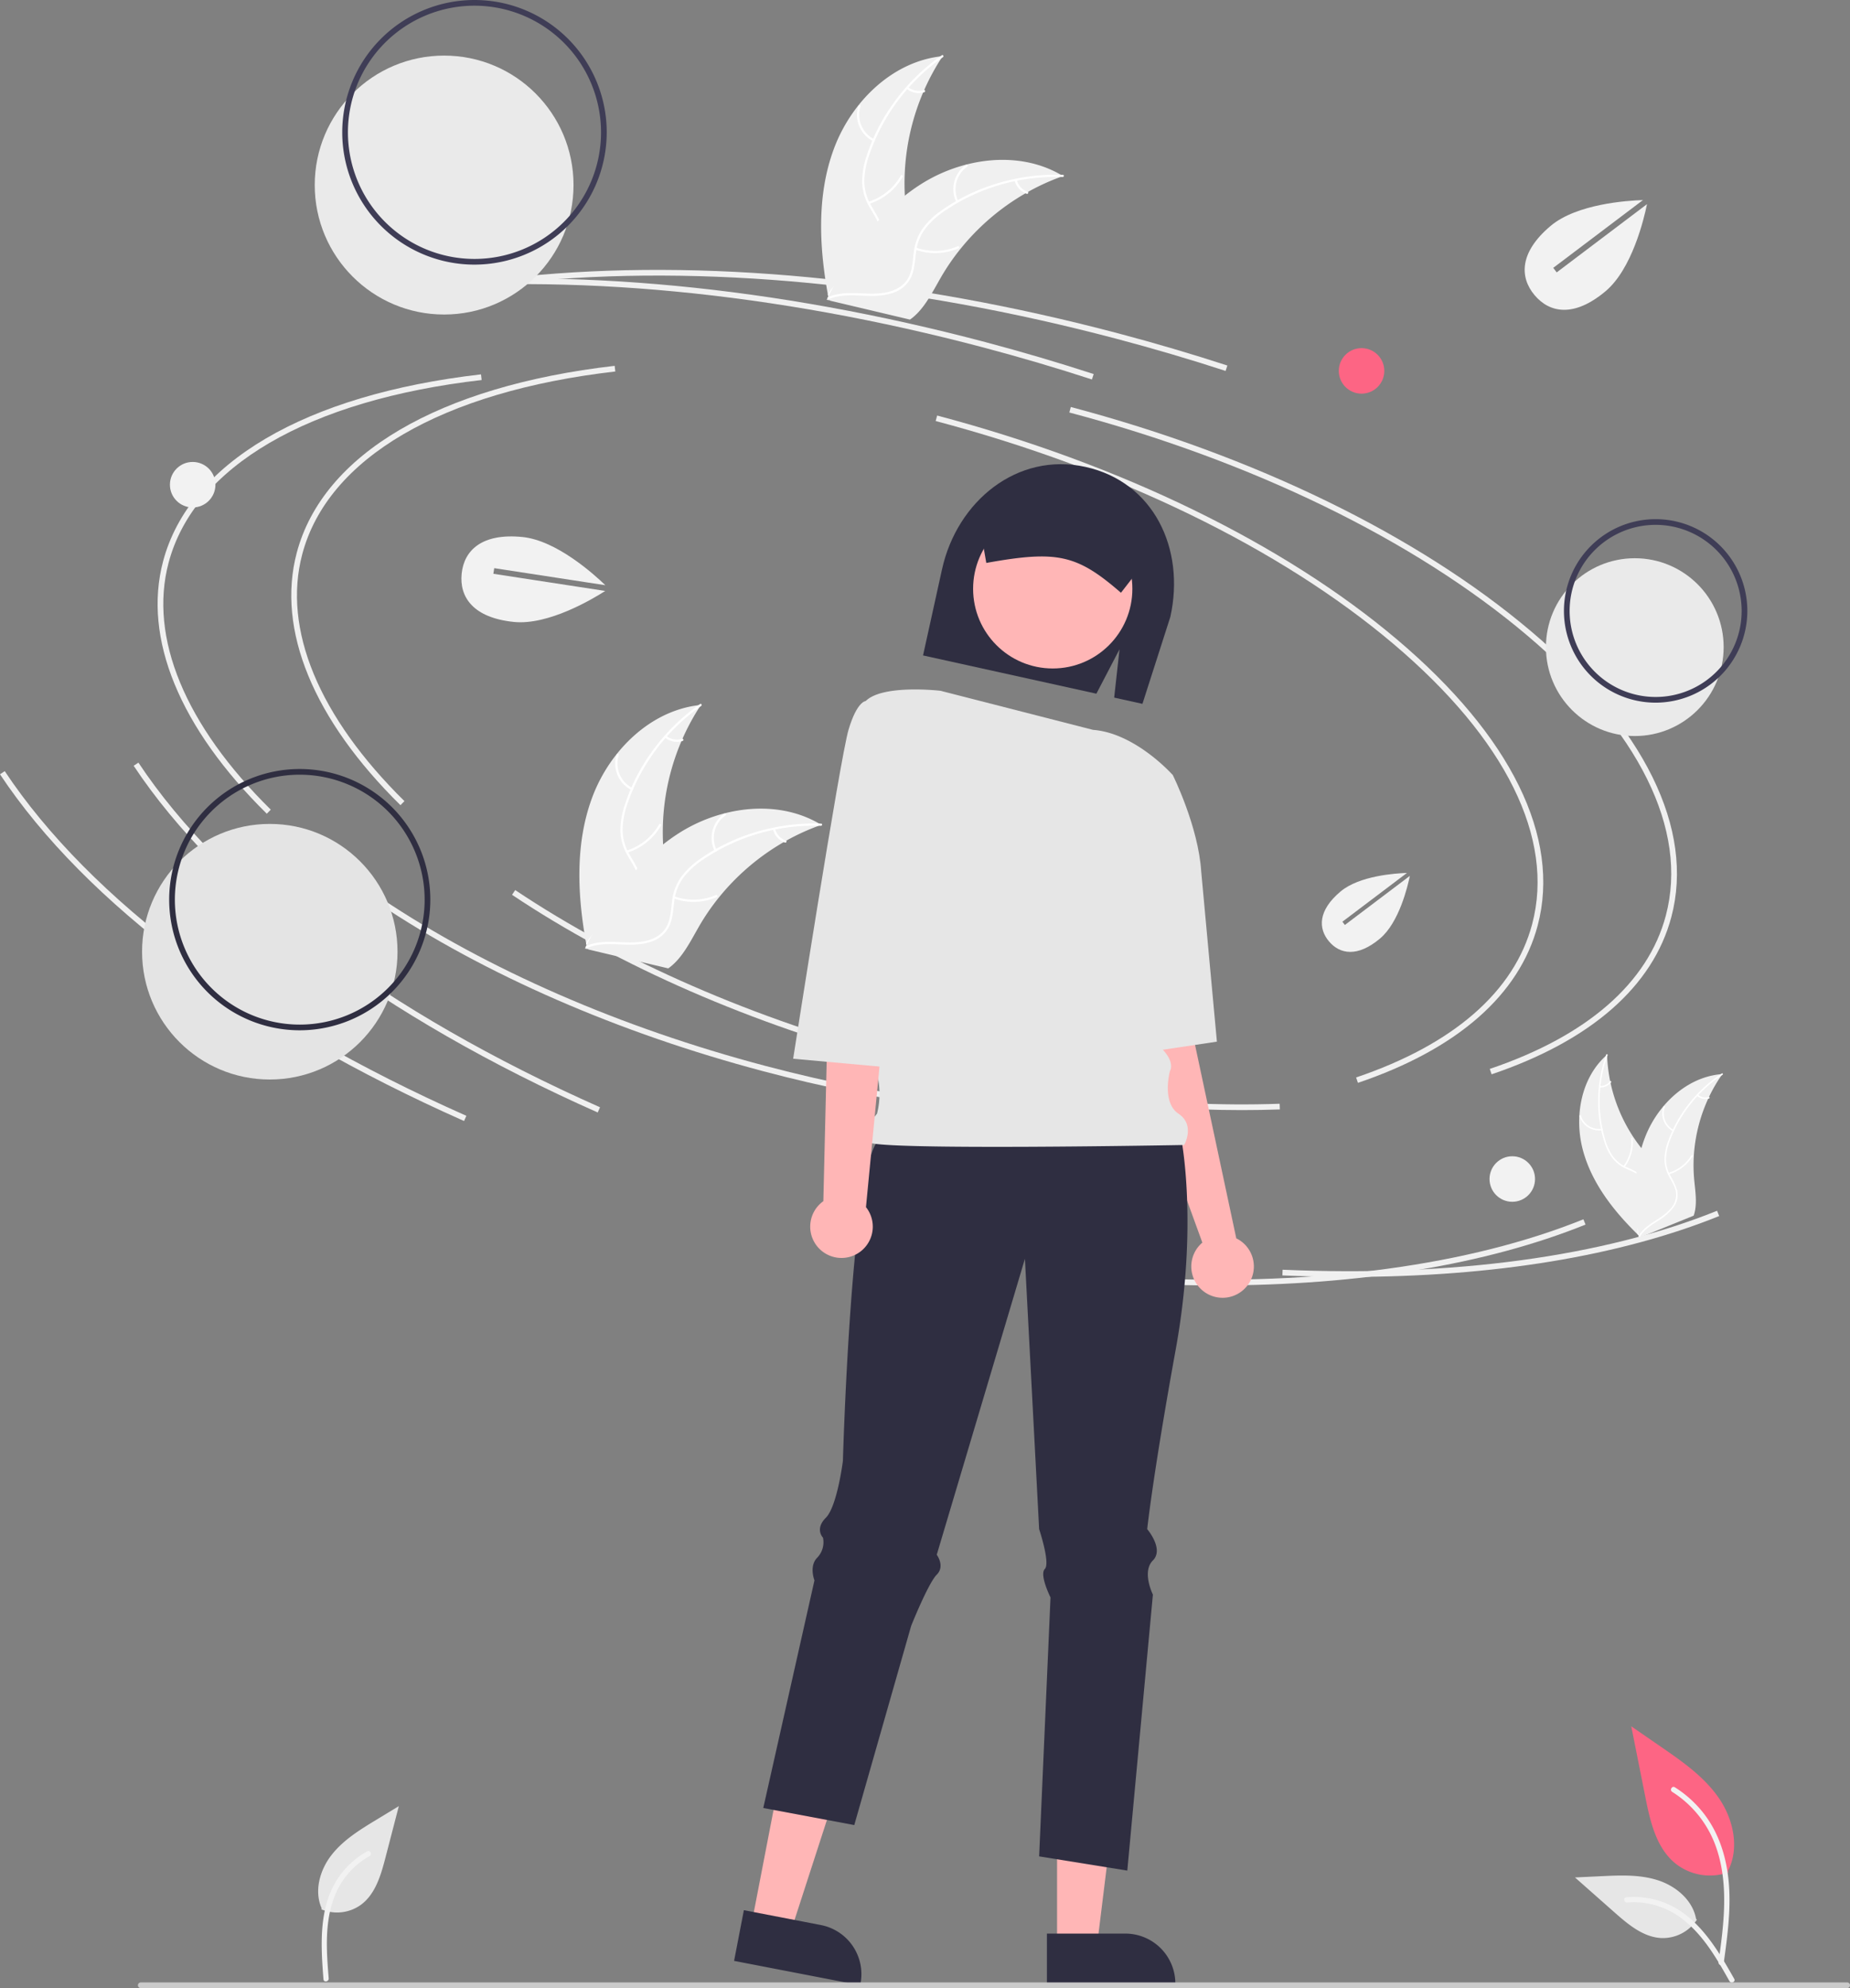 <svg xmlns="http://www.w3.org/2000/svg" data-name="Layer 1" width="650.502" height="698.685" viewBox="0 0 650.502 698.685" xmlns:xlink="http://www.w3.org/1999/xlink"><rect x="0" y="0" width="650.502" height="698.685" fill="#808080" stroke="none"/><path d="M415.557,383.62c-30.666-30.188-43.617-61.682-36.47-88.679,9.172-34.645,49.918-58.599,111.791-65.72l.229,1.987C430.094,238.23,389.97,261.646,381.02,295.453c-6.956,26.273,5.808,57.079,35.94,86.742Z" transform="translate(-274.749 -100.658)" fill="#f0f0f0"/><path d="M711.427,490.778c-38.272,0-79.862-5.688-121.173-16.624-51.086-13.524-97.926-33.938-135.457-59.035l1.111-1.662c37.35,24.975,83.983,45.295,134.857,58.763C636.741,484.393,683.06,490.032,724.7,488.544l.072,1.998Q718.176,490.779,711.427,490.778Z" transform="translate(-274.749 -100.658)" fill="#f0f0f0"/><path d="M799.229,478.201l-.641-1.895c34.229-11.573,55.639-30.216,61.913-53.916,7.976-30.127-9.352-65.088-48.79-98.443-39.64-33.524-96.801-61.34-160.956-78.324l.512-1.934c64.436,17.059,121.875,45.019,161.735,78.731,40.062,33.881,57.617,69.566,49.433,100.481C855.981,447.282,834.124,466.403,799.229,478.201Z" transform="translate(-274.749 -100.658)" fill="#f0f0f0"/><path d="M484.922,491.614C409.719,458.261,351.769,414.989,321.749,369.769l1.666-1.106c29.813,44.907,87.459,87.923,162.318,121.124Z" transform="translate(-274.749 -100.658)" fill="#f0f0f0"/><path d="M749.331,549.396q-11.635,0-23.668-.52l.086-1.998c59.864,2.592,112.684-4.572,152.758-20.722l.748,1.855C844.296,542.099,799.74,549.396,749.331,549.396Z" transform="translate(-274.749 -100.658)" fill="#f0f0f0"/><path d="M705.697,231.015c-12.43-4.047-25.215-7.815-38-11.2C594.123,200.337,521.799,193.422,458.541,199.82l-.201-1.99c63.494-6.419,136.065.513,209.868,20.052,12.821,3.395,25.643,7.173,38.107,11.232Z" transform="translate(-274.749 -100.658)" fill="#f0f0f0"/><path d="M368.557,386.62c-30.666-30.188-43.617-61.682-36.47-88.679,9.172-34.645,49.918-58.599,111.791-65.72l.229,1.987C383.094,241.23,342.97,264.646,334.02,298.453c-6.956,26.273,5.808,57.079,35.94,86.742Z" transform="translate(-274.749 -100.658)" fill="#f0f0f0"/><path d="M664.427,493.778c-38.272,0-79.862-5.688-121.173-16.624-51.086-13.524-97.926-33.938-135.457-59.035l1.111-1.662c37.35,24.975,83.983,45.295,134.857,58.763C589.741,487.393,636.06,493.032,677.7,491.544l.072,1.998Q671.176,493.779,664.427,493.778Z" transform="translate(-274.749 -100.658)" fill="#f0f0f0"/><path d="M752.229,481.201l-.641-1.895c34.229-11.573,55.639-30.216,61.913-53.916,7.976-30.127-9.352-65.088-48.79-98.443-39.64-33.524-96.801-61.34-160.956-78.324l.512-1.934c64.436,17.059,121.875,45.019,161.735,78.731,40.062,33.881,57.617,69.566,49.433,100.481C808.981,450.282,787.124,469.403,752.229,481.201Z" transform="translate(-274.749 -100.658)" fill="#f0f0f0"/><path d="M437.922,494.614C362.719,461.261,304.769,417.989,274.749,372.769l1.666-1.106c29.813,44.907,87.459,87.923,162.318,121.124Z" transform="translate(-274.749 -100.658)" fill="#f0f0f0"/><path d="M702.331,552.396q-11.635,0-23.668-.52l.086-1.998c59.864,2.592,112.684-4.572,152.758-20.722l.748,1.855C797.296,545.099,752.74,552.396,702.331,552.396Z" transform="translate(-274.749 -100.658)" fill="#f0f0f0"/><path d="M658.697,234.015c-12.43-4.047-25.215-7.815-38-11.2C547.123,203.337,474.799,196.422,411.541,202.82l-.201-1.99c63.494-6.419,136.065.513,209.868,20.052,12.821,3.395,25.643,7.173,38.107,11.232Z" transform="translate(-274.749 -100.658)" fill="#f0f0f0"/><g id="a9a6faa7-f9f8-42ac-a25b-707af5da24b3" data-name="Group 221"><path id="b6badfe4-ecf7-40b3-ab9a-d2e442646810-67" data-name="Path 2938" d="M671.134,414.039l17-2,6,52,15.319,71.808a11,11,0,1,1-11.933,1.5l-15.386-42.308Z" transform="translate(-274.749 -100.658)" fill="#ffb6b6"/><path id="eb66624a-625c-4022-aac2-7acd24895291-68" data-name="Path 2939" d="M646.438,784.753h14.006l6.664-54.025H646.436Z" transform="translate(-274.749 -100.658)" fill="#ffb6b6"/><path id="a67f4ff8-8ebc-49ff-bea4-e9dad041920e-69" data-name="Path 2940" d="M642.866,798.327h45.162v-.571a17.579,17.579,0,0,0-17.577-17.578H642.866Z" transform="translate(-274.749 -100.658)" fill="#2f2e41"/><path id="f2666089-6ab6-4bee-94c7-c04bd8c6f398-70" data-name="Path 2941" d="M538.948,777.114l13.752,2.655,16.788-51.78-20.3-3.919Z" transform="translate(-274.749 -100.658)" fill="#ffb6b6"/><path id="e202d012-54d0-4120-af29-b522f4befddf-71" data-name="Path 2942" d="M532.87,789.767l44.343,8.563.108-.561a17.58,17.58,0,0,0-13.926-20.593h0l-27.083-5.23Z" transform="translate(-274.749 -100.658)" fill="#2f2e41"/><path id="a7799203-f10e-4175-b8b3-865436e3910e-72" data-name="Path 2943" d="M668.4,328.826l-8.138,15.614-60.951-13.443,6.677-30.273c5.285-23.962,26.472-41.267,50.434-35.982s35.142,28.705,29.857,52.667l-9.822,30.6-9.938-2.192Z" transform="translate(-274.749 -100.658)" fill="#2f2e41"/><path id="fb4efb0d-4e34-4aa4-af9b-85f1b453b517-73" data-name="Path 2944" d="M690.134,501.04s6,30-2,74-10,63-10,63,6,7,2,11,0,12,0,12l-9,97-31-5,4-91s-4-8-2-10-2-14-2-14l-5-95-31,104s3,4,0,7-9,18-9,18l-20,70-32-6,18-80s-2-5,1-8a7.834,7.834,0,0,0,2-7s-3-3,1-7,6-20,6-20,3-107,13-113S690.134,501.04,690.134,501.04Z" transform="translate(-274.749 -100.658)" fill="#2f2e41"/><circle id="b01ade62-873d-4b0f-b59f-ba4b75076aa4" data-name="Ellipse 569" cx="370.168" cy="206.921" r="28" fill="#ffb6b6"/><path id="b558b83e-b369-42dd-8f4d-22a4c2c4f5e2-74" data-name="Path 2945" d="M605.457,343.42s-20.324-2.381-26.324,3.619l6,121s-4,3-2,10a28.568,28.568,0,0,1,0,14s-6,7-3,10,111,1,111,1,4-7-2-11-3-15-3-15,2-3-3-8-9-46-9-46l13-50s-13.086-14.771-28.043-15.885Z" transform="translate(-274.749 -100.658)" fill="#e6e6e6"/><path id="f8cef0e8-06d3-4209-b80b-8403fdc77134-75" data-name="Path 2946" d="M671.639,373.726l15.493-.688s9,18,10,34l5.507,59.688-35.507,5.312Z" transform="translate(-274.749 -100.658)" fill="#e6e6e6"/><path id="f41dbfcb-858e-4d45-9b75-6131cbc8ec95-76" data-name="Path 2947" d="M668.906,308.967l10.4-13.382a10.911,10.911,0,0,0-8.282-12.969l-39.292-8.667a10.912,10.912,0,0,0-12.97,8.282l-.022.1,2.814,16.159.494-.088c24.385-4.348,31.331-2.818,46.459,10.226Z" transform="translate(-274.749 -100.658)" fill="#2f2e41"/><path id="ed879564-5a8c-4e9d-a096-68f5b6ab9b62-77" data-name="Path 2948" d="M564.258,522.78l1.875-78.74,2-56,24,3-12.889,133.845a11,11,0,1,1-15.458-1.751q.231-.184.471-.355Z" transform="translate(-274.749 -100.658)" fill="#ffb6b6"/><path id="aaf783f1-6b30-4a3e-8412-451b817d63a0-78" data-name="Path 2949" d="M596.64,348.726l-17.507-1.688s-3,0-6,10-19.492,115.688-19.492,115.688l36.493,3.312Z" transform="translate(-274.749 -100.658)" fill="#e6e6e6"/></g><circle id="af8c7bff-6816-464a-b0a9-6a679aecd372" data-name="Ellipse 563" cx="156.166" cy="65.035" r="45.498" fill="#eaeaea"/><path d="M441.587,193.654a46.498,46.498,0,1,1,46.498-46.498A46.551,46.551,0,0,1,441.587,193.654Zm0-90.996a44.498,44.498,0,1,0,44.498,44.498A44.549,44.549,0,0,0,441.587,102.658Z" transform="translate(-274.749 -100.658)" fill="#3f3d56"/><circle id="a60e3f6d-2e55-4ba4-880b-24129c1d171d" data-name="Ellipse 565" cx="574.83" cy="227.42" r="31.244" fill="#eaeaea"/><path d="M856.908,347.593a32.244,32.244,0,1,1,32.244-32.244A32.281,32.281,0,0,1,856.908,347.593Zm0-62.488a30.244,30.244,0,1,0,30.244,30.244A30.278,30.278,0,0,0,856.908,285.104Z" transform="translate(-274.749 -100.658)" fill="#3f3d56"/><path id="aea90dfe-d7fa-4ce2-8106-f6b698b2b1f8-79" data-name="Path 2960" d="M924.251,799.342h-600a1,1,0,1,1,0-2h600a1,1,0,0,1,0,2Z" transform="translate(-274.749 -100.658)" fill="#cacaca"/><g id="baaccb77-fe9e-4683-9e52-b00664372613" data-name="Group 58"><path id="fb603159-8dea-4755-9c7c-d25bd7f9bc0c-80" data-name="Path 438" d="M882.447,758.669a19.474,19.474,0,0,1-18.806-3.313c-6.587-5.528-8.652-14.637-10.332-23.07l-4.97-24.945,10.405,7.165c7.483,5.152,15.134,10.47,20.316,17.933s7.443,17.651,3.28,25.727" transform="translate(-274.749 -100.658)" fill="#fd6584"/><path id="a8ec8a48-e4af-4fa0-8d27-3c92af74fe9a-81" data-name="Path 439" d="M880.84,790.606c1.31-9.542,2.657-19.206,1.738-28.85-.816-8.565-3.429-16.93-8.749-23.789a39.574,39.574,0,0,0-10.153-9.2c-1.015-.641-1.95.968-.939,1.606a37.622,37.622,0,0,1,14.881,17.956c3.24,8.241,3.76,17.224,3.2,25.978-.338,5.294-1.053,10.553-1.774,15.806a.964.964,0,0,0,.65,1.144.936.936,0,0,0,1.144-.65Z" transform="translate(-274.749 -100.658)" fill="#f2f2f2"/><path id="b09ba816-4f06-4578-8eb4-a29f6123e742-82" data-name="Path 442" d="M871.413,775.296a14.336,14.336,0,0,1-12.491,6.447c-6.323-.3-11.595-4.713-16.34-8.9l-14.035-12.396,9.289-.444c6.68-.32,13.533-.618,19.9,1.442s12.231,7.018,13.394,13.6" transform="translate(-274.749 -100.658)" fill="#e6e6e6"/><path id="add4fdd4-5f13-462c-8fd8-fbec5e5c357a-83" data-name="Path 443" d="M884.542,796.091c-6.3-11.156-13.618-23.555-26.685-27.518a29.779,29.779,0,0,0-11.224-1.159c-1.192.1-.894,1.94.3,1.837a27.665,27.665,0,0,1,17.912,4.739c5.051,3.438,8.983,8.217,12.311,13.286,2.039,3.1,3.865,6.341,5.691,9.573C883.426,797.882,885.132,797.136,884.542,796.091Z" transform="translate(-274.749 -100.658)" fill="#f2f2f2"/></g><g id="ee656491-410e-4193-8926-ffe46b73d48a" data-name="Group 222"><path id="a6ee8b3a-6384-4722-b3cb-80bef4872a5a-84" data-name="Path 2961" d="M387.748,771.657a14.336,14.336,0,0,0,13.961-1.64c5.074-3.784,6.976-10.391,8.57-16.516l4.707-18.121-7.949,4.826c-5.717,3.47-11.565,7.055-15.691,12.323s-6.214,12.651-3.495,18.764" transform="translate(-274.749 -100.658)" fill="#e6e6e6"/><path id="f2bbd591-1ffb-4624-8852-7218542fde3c-85" data-name="Path 2962" d="M388.492,796.239c-1.015-12.772-1.882-27.143,6.735-37.736a29.779,29.779,0,0,1,8.658-7.238c1.044-.584,1.826,1.108.779,1.691a27.664,27.664,0,0,0-12.2,13.945c-2.265,5.675-2.852,11.835-2.777,17.899.043,3.71.342,7.418.635,11.119C390.418,797.098,388.587,797.434,388.492,796.239Z" transform="translate(-274.749 -100.658)" fill="#f2f2f2"/></g><circle id="e41ec8f5-a87e-4b16-bc24-7a000bd09eb1" data-name="Ellipse 567" cx="94.865" cy="334.46" r="44.913" fill="#e4e4e4"/><path d="M380.149,462.733a45.913,45.913,0,1,1,45.913-45.913A45.965,45.965,0,0,1,380.149,462.733Zm0-89.826A43.913,43.913,0,1,0,424.062,416.821,43.963,43.963,0,0,0,380.149,372.908Z" transform="translate(-274.749 -100.658)" fill="#2f2e41"/><circle cx="67.751" cy="170.342" r="8" fill="#f2f2f2"/><circle cx="478.751" cy="130.342" r="8" fill="#fd6584"/><circle cx="531.751" cy="414.342" r="8" fill="#f2f2f2"/><polygon points="214.063 206.857 214.063 206.857 214.063 206.857 214.063 206.857" fill="#f2f2f2"/><path d="M448.228,302.301l.303-1.977,39.073,5.994c-3.982-3.844-17.168-15.731-29.127-16.937-14.287-1.44-20.573,4.676-21.404,12.919s4.108,15.49,18.395,16.93c12.111,1.221,27.643-8.043,32.096-10.894Z" transform="translate(-274.749 -100.658)" fill="#f2f2f2"/><polygon points="579.407 70.278 579.407 70.278 579.407 70.278 579.407 70.278" fill="#f2f2f2"/><path d="M822.117,196.385l-1.206-1.596,31.544-23.823c-5.532.173-23.247,1.334-32.451,9.064-10.995,9.235-10.996,18.006-5.668,24.349s13.966,7.858,24.962-1.377c9.321-7.828,13.513-25.421,14.575-30.601Z" transform="translate(-274.749 -100.658)" fill="#f2f2f2"/><polygon points="495.935 306.755 495.935 306.755 495.935 306.755 495.935 306.755" fill="#f2f2f2"/><path d="M747.634,425.722l-.867-1.149,22.694-17.139c-3.98.125-16.725.959-23.347,6.521-7.91,6.644-7.911,12.954-4.077,17.518s10.048,5.654,17.959-.991c6.706-5.632,9.722-18.289,10.486-22.015Z" transform="translate(-274.749 -100.658)" fill="#f2f2f2"/><path d="M567.979,152.91c6.149-16.532,20.676-30.817,38.232-32.516a81.267,81.267,0,0,0-12.844,54.297c.898,7.343,2.662,15.416-1.296,21.665-2.463,3.889-6.803,6.282-11.277,7.363-4.474,1.08-9.137.997-13.739.907l-1.03.509C562.789,187.795,561.831,169.441,567.979,152.91Z" transform="translate(-274.749 -100.658)" fill="#f0f0f0"/><path d="M606.297,120.754a69.461,69.461,0,0,0-25.806,34.066,29.913,29.913,0,0,0-1.826,9.193,17.156,17.156,0,0,0,2.32,8.726c1.385,2.499,3.091,4.895,3.844,7.687a10.505,10.505,0,0,1-1.475,8.463c-1.985,3.111-4.969,5.324-7.962,7.386-3.324,2.29-6.812,4.615-8.846,8.212-.246.436-.908.028-.662-.407,3.538-6.258,10.964-8.531,15.507-13.847,2.12-2.48,3.505-5.615,2.849-8.918-.573-2.888-2.33-5.36-3.754-7.879a18.307,18.307,0,0,1-2.586-8.448,27.653,27.653,0,0,1,1.465-9.229,67.39,67.39,0,0,1,9.505-18.796,70.693,70.693,0,0,1,17.061-16.896c.409-.286.773.402.366.686Z" transform="translate(-274.749 -100.658)" fill="#fff"/><path d="M581.778,150.29a10.421,10.421,0,0,1-5.206-12.45c.153-.476.9-.26.747.217a9.65,9.65,0,0,0,4.866,11.571c.447.225.037.886-.407.662Z" transform="translate(-274.749 -100.658)" fill="#fff"/><path d="M580.116,171.564a20.086,20.086,0,0,0,11.393-9.192c.248-.435.91-.027.662.407a20.893,20.893,0,0,1-11.874,9.541c-.478.15-.656-.607-.18-.756Z" transform="translate(-274.749 -100.658)" fill="#fff"/><path d="M594.084,131.283a5.899,5.899,0,0,0,5.505,1.011c.476-.156.653.602.18.756a6.61,6.61,0,0,1-6.093-1.105.402.402,0,0,1-.128-.535.391.391,0,0,1,.535-.128Z" transform="translate(-274.749 -100.658)" fill="#fff"/><path d="M648.528,162.534c-.295.106-.589.211-.886.323a77.687,77.687,0,0,0-11.452,5.259c-.286.155-.574.316-.855.479a81.899,81.899,0,0,0-22.915,19.598,79.535,79.535,0,0,0-6.835,9.966c-2.793,4.821-5.437,10.27-9.538,13.783a13.642,13.642,0,0,1-1.337,1.032l-27.984-6.622c-.056-.047-.114-.088-.17-.135l-1.129-.213c.092-.187.191-.38.283-.567.053-.109.112-.216.165-.325.037-.072.075-.144.104-.211.012-.024.025-.048.036-.066.029-.067.064-.126.092-.187q.827-1.615,1.68-3.223c.002-.006.002-.006.009-.011a116.944,116.944,0,0,1,15.527-22.877c.184-.206.369-.418.565-.621a75.895,75.895,0,0,1,9.015-8.493,67.097,67.097,0,0,1,5.525-3.945,55.792,55.792,0,0,1,15.995-6.962c11.291-2.924,23.391-2.205,33.352,3.57C648.026,162.233,648.275,162.379,648.528,162.534Z" transform="translate(-274.749 -100.658)" fill="#f0f0f0"/><path d="M648.381,162.874A69.461,69.461,0,0,0,607.267,174.537a29.912,29.912,0,0,0-6.992,6.241,17.156,17.156,0,0,0-3.401,8.364c-.399,2.829-.479,5.769-1.559,8.452a10.505,10.505,0,0,1-6.273,5.869c-3.458,1.289-7.173,1.259-10.804,1.103-4.032-.173-8.218-.416-12.008,1.231-.459.2-.742-.524-.284-.724,6.593-2.867,13.891-.211,20.718-1.72,3.186-.704,6.179-2.373,7.644-5.405,1.281-2.651,1.367-5.683,1.746-8.551a18.307,18.307,0,0,1,3.021-8.302,27.653,27.653,0,0,1,6.726-6.486A67.39,67.39,0,0,1,624.707,165.325a70.693,70.693,0,0,1,23.795-3.219c.499.018.375.786-.12.768Z" transform="translate(-274.749 -100.658)" fill="#fff"/><path d="M611.022,171.695A10.421,10.421,0,0,1,614.361,158.62c.409-.288.876.334.466.623a9.65,9.65,0,0,0-3.081,12.169c.222.448-.503.73-.724.284Z" transform="translate(-274.749 -100.658)" fill="#fff"/><path d="M596.887,187.68a20.086,20.086,0,0,0,14.631-.48c.46-.198.743.526.284.724a20.893,20.893,0,0,1-15.225.469c-.472-.169-.158-.88.311-.712Z" transform="translate(-274.749 -100.658)" fill="#fff"/><path d="M632.29,163.928a5.899,5.899,0,0,0,3.787,4.122c.474.163.16.874-.311.712a6.61,6.61,0,0,1-4.2-4.551.402.402,0,0,1,.22-.504.391.391,0,0,1,.504.22Z" transform="translate(-274.749 -100.658)" fill="#fff"/><path d="M482.979,380.91c6.149-16.532,20.676-30.817,38.232-32.516a81.267,81.267,0,0,0-12.844,54.297c.898,7.343,2.662,15.416-1.296,21.665-2.463,3.889-6.803,6.282-11.277,7.363-4.474,1.08-9.137.997-13.739.907l-1.03.509C477.789,415.795,476.831,397.441,482.979,380.91Z" transform="translate(-274.749 -100.658)" fill="#f0f0f0"/><path d="M521.297,348.754A69.461,69.461,0,0,0,495.491,382.82a29.913,29.913,0,0,0-1.826,9.193,17.156,17.156,0,0,0,2.32,8.726c1.385,2.499,3.091,4.895,3.844,7.687a10.505,10.505,0,0,1-1.475,8.463c-1.985,3.111-4.969,5.324-7.962,7.386-3.324,2.29-6.812,4.615-8.846,8.212-.246.436-.908.028-.662-.407,3.538-6.258,10.964-8.531,15.507-13.847,2.12-2.48,3.505-5.615,2.849-8.918-.573-2.888-2.33-5.36-3.754-7.879a18.307,18.307,0,0,1-2.586-8.448,27.653,27.653,0,0,1,1.465-9.229,67.39,67.39,0,0,1,9.505-18.796,70.693,70.693,0,0,1,17.061-16.896c.409-.286.773.402.366.686Z" transform="translate(-274.749 -100.658)" fill="#fff"/><path d="M496.778,378.29a10.421,10.421,0,0,1-5.206-12.45c.153-.476.9-.26.747.217a9.65,9.65,0,0,0,4.866,11.571c.447.225.037.886-.407.662Z" transform="translate(-274.749 -100.658)" fill="#fff"/><path d="M495.116,399.564a20.086,20.086,0,0,0,11.393-9.192c.248-.435.91-.027.662.407a20.893,20.893,0,0,1-11.874,9.541c-.478.15-.656-.607-.18-.756Z" transform="translate(-274.749 -100.658)" fill="#fff"/><path d="M509.084,359.283a5.899,5.899,0,0,0,5.505,1.011c.476-.156.653.602.18.756a6.61,6.61,0,0,1-6.093-1.105.402.402,0,0,1-.128-.535.391.391,0,0,1,.535-.128Z" transform="translate(-274.749 -100.658)" fill="#fff"/><path d="M563.528,390.534c-.295.106-.589.211-.886.323a77.687,77.687,0,0,0-11.452,5.259c-.286.155-.574.316-.855.479a81.899,81.899,0,0,0-22.915,19.598,79.535,79.535,0,0,0-6.835,9.966c-2.793,4.821-5.437,10.27-9.538,13.783a13.642,13.642,0,0,1-1.337,1.032l-27.984-6.622c-.056-.047-.114-.088-.17-.135l-1.129-.213c.092-.187.191-.38.283-.567.053-.109.112-.216.165-.325.037-.072.075-.144.104-.211.012-.024.025-.048.036-.066.029-.067.064-.126.092-.187q.827-1.615,1.68-3.223c.002-.006.002-.006.009-.011a116.944,116.944,0,0,1,15.527-22.877c.184-.206.369-.418.565-.621a75.895,75.895,0,0,1,9.015-8.493,67.097,67.097,0,0,1,5.525-3.945,55.792,55.792,0,0,1,15.995-6.962c11.291-2.924,23.391-2.205,33.352,3.57C563.026,390.233,563.275,390.379,563.528,390.534Z" transform="translate(-274.749 -100.658)" fill="#f0f0f0"/><path d="M563.381,390.874A69.461,69.461,0,0,0,522.267,402.537a29.912,29.912,0,0,0-6.992,6.241,17.156,17.156,0,0,0-3.401,8.364c-.399,2.829-.479,5.769-1.559,8.452a10.505,10.505,0,0,1-6.273,5.869c-3.458,1.289-7.173,1.259-10.804,1.103-4.032-.173-8.218-.416-12.008,1.231-.459.2-.742-.524-.284-.724,6.593-2.867,13.891-.211,20.718-1.72,3.186-.704,6.179-2.373,7.644-5.405,1.281-2.651,1.367-5.683,1.746-8.551a18.307,18.307,0,0,1,3.021-8.302,27.653,27.653,0,0,1,6.726-6.486A67.39,67.39,0,0,1,539.707,393.325a70.693,70.693,0,0,1,23.795-3.219c.499.018.375.786-.12.768Z" transform="translate(-274.749 -100.658)" fill="#fff"/><path d="M526.022,399.695A10.421,10.421,0,0,1,529.361,386.62c.409-.288.876.334.466.623a9.65,9.65,0,0,0-3.081,12.169c.222.448-.503.73-.724.284Z" transform="translate(-274.749 -100.658)" fill="#fff"/><path d="M511.887,415.68a20.086,20.086,0,0,0,14.631-.48c.46-.198.743.526.284.724a20.893,20.893,0,0,1-15.225.469c-.472-.169-.158-.88.311-.712Z" transform="translate(-274.749 -100.658)" fill="#fff"/><path d="M547.29,391.928a5.899,5.899,0,0,0,3.787,4.122c.474.163.16.874-.311.712a6.61,6.61,0,0,1-4.2-4.551.402.402,0,0,1,.22-.504.391.391,0,0,1,.504.22Z" transform="translate(-274.749 -100.658)" fill="#fff"/><path d="M831.324,504.824c-3.138-11.731-.677-25.539,8.501-33.491a55.947,55.947,0,0,0,14.432,35.597c3.431,3.764,7.639,7.592,7.908,12.678a12.507,12.507,0,0,1-3.396,8.628,37.143,37.143,0,0,1-7.35,5.985l-.376.696C842.315,526.475,834.462,516.555,831.324,504.824Z" transform="translate(-274.749 -100.658)" fill="#f0f0f0"/><path d="M840.016,471.502a47.82,47.82,0,0,0-.907,29.408,20.593,20.593,0,0,0,2.639,5.888,11.811,11.811,0,0,0,4.78,3.973,24.446,24.446,0,0,1,5.222,2.783,7.232,7.232,0,0,1,2.545,5.339,18.79,18.79,0,0,1-1.526,7.32c-.953,2.61-1.984,5.306-1.692,8.136.035.343-.499.378-.534.035-.508-4.923,2.754-9.159,3.185-13.954a7.324,7.324,0,0,0-1.955-6.141c-1.473-1.393-3.445-2.08-5.248-2.926a12.603,12.603,0,0,1-4.819-3.711,19.038,19.038,0,0,1-2.856-5.764,46.394,46.394,0,0,1-2.156-14.339,48.668,48.668,0,0,1,2.842-16.284c.116-.323.594-.082.479.239Z" transform="translate(-274.749 -100.658)" fill="#fff"/><path d="M838.025,497.854a7.175,7.175,0,0,1-7.884-4.914c-.104-.328.402-.505.506-.176a6.643,6.643,0,0,0,7.344,4.556c.34-.052.374.482.035.534Z" transform="translate(-274.749 -100.658)" fill="#fff"/><path d="M845.572,510.458a13.828,13.828,0,0,0,2.731-9.701c-.034-.343.5-.378.534-.035a14.384,14.384,0,0,1-2.863,10.088c-.209.275-.61-.079-.403-.353Z" transform="translate(-274.749 -100.658)" fill="#fff"/><path d="M837.357,482.28a4.061,4.061,0,0,0,3.493-1.627c.205-.277.607.077.403.353a4.551,4.551,0,0,1-3.861,1.808.277.277,0,0,1-.285-.249.269.269,0,0,1,.249-.285Z" transform="translate(-274.749 -100.658)" fill="#fff"/><path d="M880.374,478.121c-.123.177-.247.353-.368.534a53.482,53.482,0,0,0-4.332,7.517c-.099.201-.196.406-.289.609a56.383,56.383,0,0,0-5.052,20.134,54.755,54.755,0,0,0,.135,8.318c.354,3.819,1.041,7.932.139,11.538a9.393,9.393,0,0,1-.339,1.112l-18.348,7.437c-.05-.004-.099-.004-.149-.008l-.719.33c-.023-.142-.044-.289-.067-.431-.014-.082-.023-.166-.037-.248-.008-.055-.016-.111-.026-.16-.003-.018-.005-.037-.006-.051-.01-.049-.015-.096-.023-.142q-.179-1.236-.342-2.479c-.002-.004-.002-.004.001-.01a80.509,80.509,0,0,1-.403-19.03c.021-.189.04-.382.07-.574a52.248,52.248,0,0,1,1.675-8.36,46.19,46.19,0,0,1,1.529-4.416,38.41,38.41,0,0,1,6.203-10.283c5.172-6.142,12.251-10.561,20.144-11.289C879.972,478.153,880.17,478.136,880.374,478.121Z" transform="translate(-274.749 -100.658)" fill="#f0f0f0"/><path d="M880.427,478.371a47.82,47.82,0,0,0-18.43,22.934,20.593,20.593,0,0,0-1.437,6.29,11.811,11.811,0,0,0,1.424,6.051,24.446,24.446,0,0,1,2.494,5.366,7.232,7.232,0,0,1-1.182,5.795,18.79,18.79,0,0,1-5.625,4.926c-2.332,1.51-4.779,3.042-6.249,5.477-.178.295-.626.001-.448-.293,2.558-4.237,7.713-5.655,10.944-9.224a7.324,7.324,0,0,0,2.137-6.081c-.337-1.999-1.498-3.735-2.428-5.496A12.603,12.603,0,0,1,860.013,508.252a19.038,19.038,0,0,1,1.19-6.322,46.394,46.394,0,0,1,6.912-12.747,48.668,48.668,0,0,1,12.074-11.291c.287-.189.524.292.239.479Z" transform="translate(-274.749 -100.658)" fill="#fff"/><path d="M862.972,498.213a7.175,7.175,0,0,1-3.337-8.67c.115-.325.625-.161.51.164a6.643,6.643,0,0,0,3.121,8.059c.303.163.008.61-.293.448Z" transform="translate(-274.749 -100.658)" fill="#fff"/><path d="M861.409,512.82a13.828,13.828,0,0,0,8.021-6.101c.179-.294.627-.001.448.293a14.383,14.383,0,0,1-8.36,6.332c-.332.093-.44-.431-.109-.524Z" transform="translate(-274.749 -100.658)" fill="#fff"/><path d="M871.815,485.376a4.061,4.061,0,0,0,3.769.804c.331-.098.438.427.109.524a4.551,4.551,0,0,1-4.171-.881.277.277,0,0,1-.077-.37.269.269,0,0,1,.37-.077Z" transform="translate(-274.749 -100.658)" fill="#fff"/></svg>